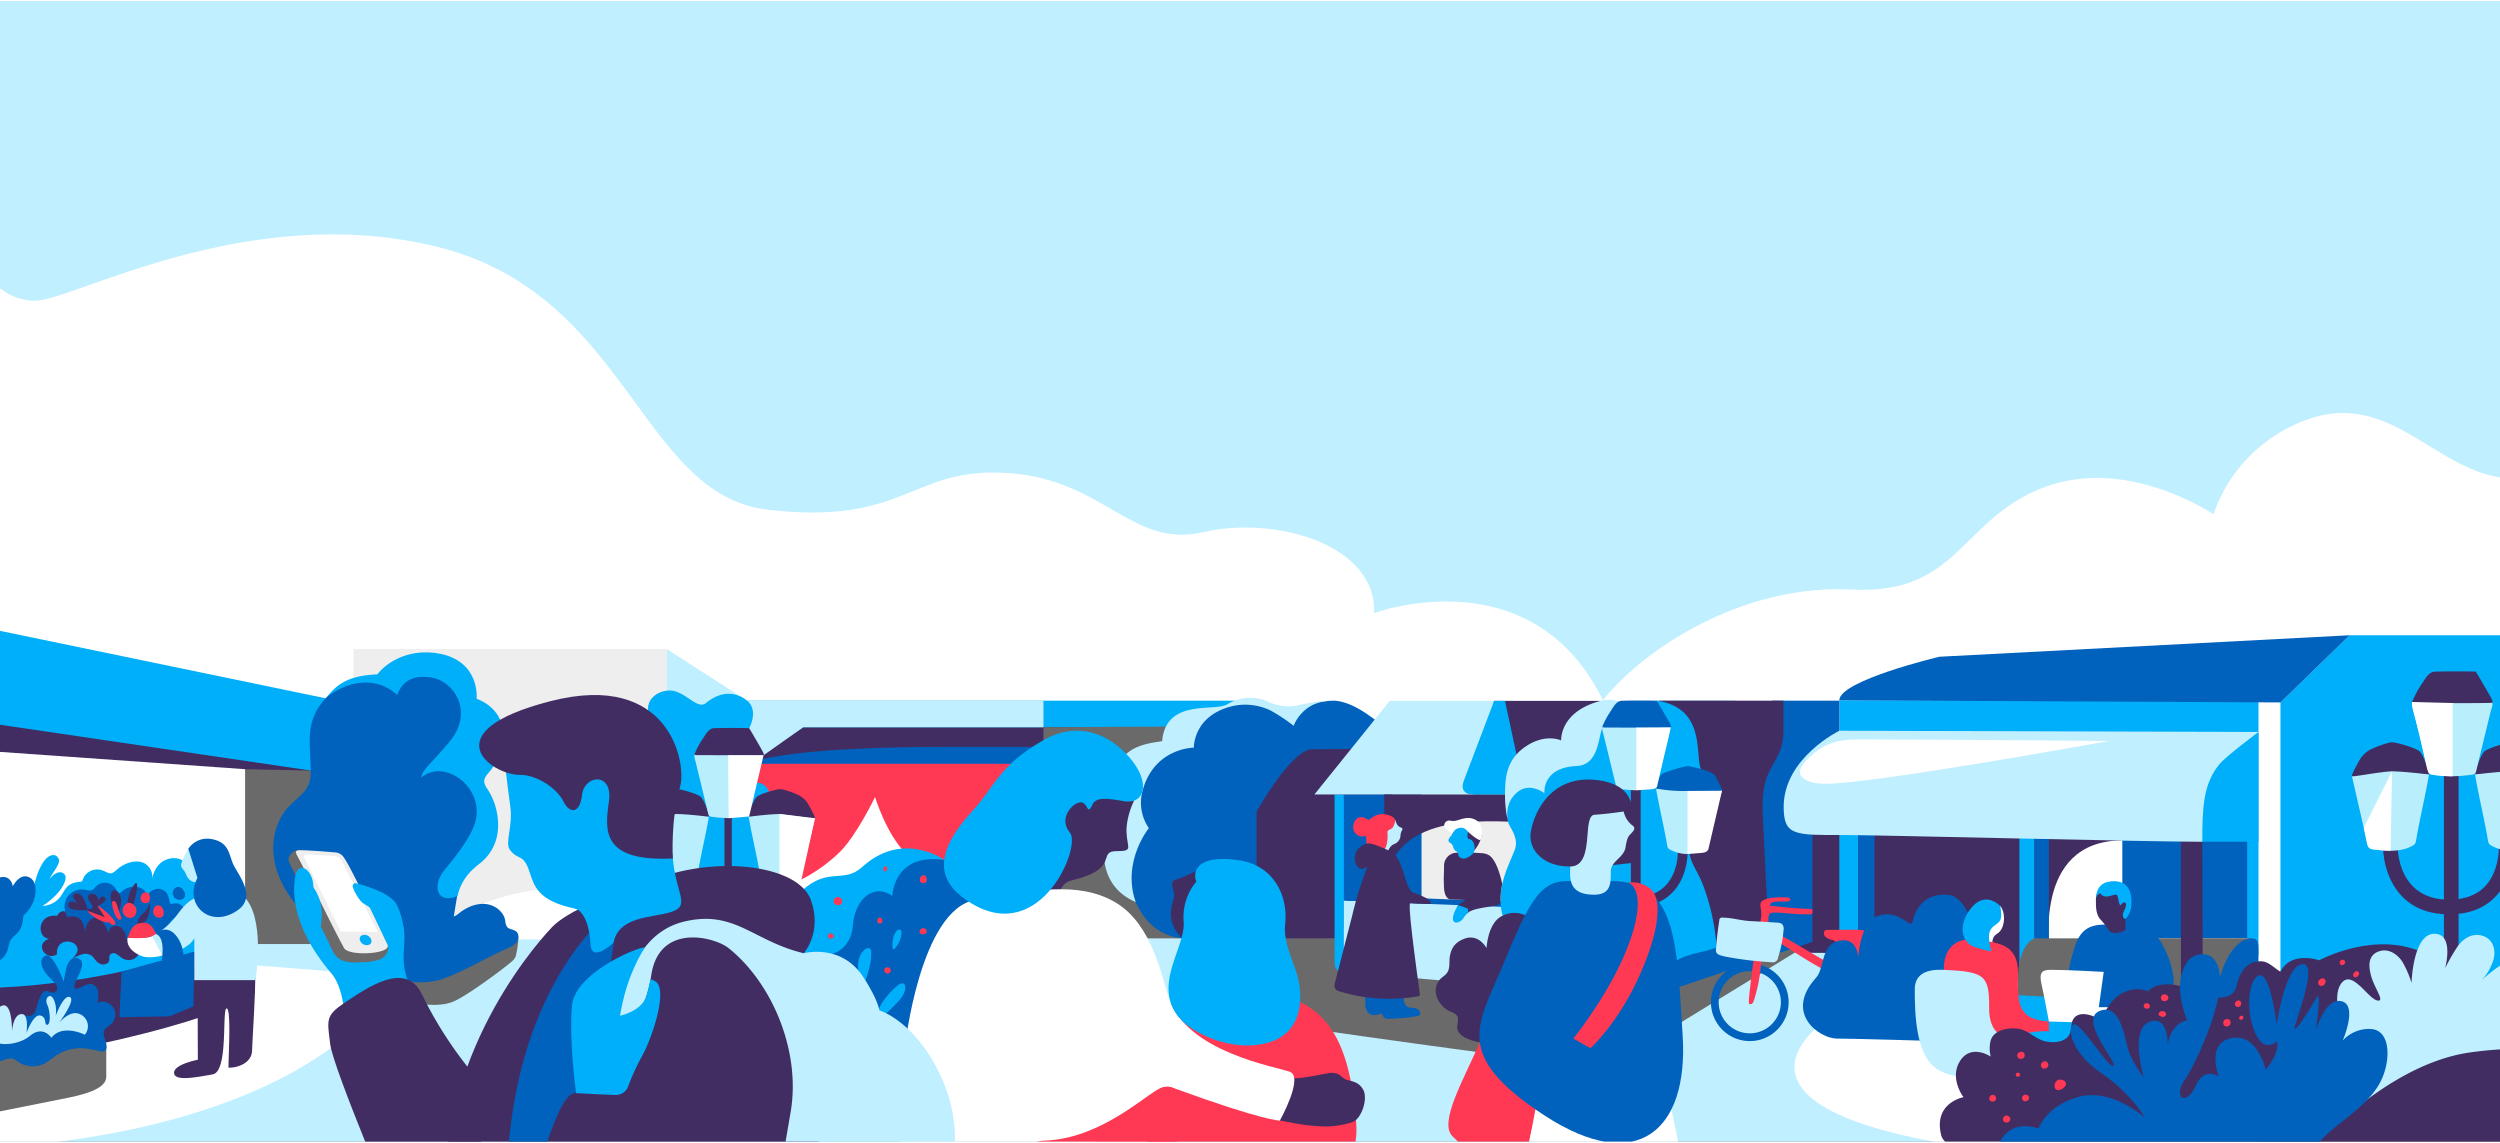 <svg id="Layer_2" width="1024px" height="468px" data-name="Layer 2" xmlns="http://www.w3.org/2000/svg" xmlns:xlink="http://www.w3.org/1999/xlink" viewBox="0 0 1024 467.2"><rect x="0" y="0" width="1024" height="467.2" fill="#808080" stroke="none"/><defs><clipPath id="clip-path"><rect width="1024" height="467.2" fill="none"/></clipPath></defs><title>Artboard 1</title><g clip-path="url(#clip-path)"><rect x="-43.87" y="-36.75" width="1082.94" height="324.08" fill="#c0efff"/><path d="M-7.39,108.8s6.26,13.54,21.41,14,86.85-41.41,165.11-22.09,83,101.6,135.32,107.67c55.54,6.44,58.21-16.41,95.43-15.18,41.91,1.38,53,31.29,82.81,24.39s71.19,5.06,70.18,33.13c0,0,64.31-23.9,93.63,35.56l-1.89,55.1H-3.67Z" fill="#fff"/><path d="M656.42,286.61c17.31-21.83,57.9-47.78,101.93-45.53s44.41-28.6,78.65-41.77,69.62,10.91,69.62,10.91a63.09,63.09,0,0,1,39.51-39.14c35.75-12,54.19,26.72,86.93,24.46V334.15H641.69Z" fill="#fff"/><rect x="-14.67" y="383.95" width="939.74" height="93.33" fill="#c0efff"/><path d="M-7.64,470.08c2.09-.69,96.68-1.63,150.48-46.91l13.71-24-53.12-4.28L-11.85,424.77Z" fill="#fff"/><path d="M749.52,416.17s-52.53,33.41,42.39,51,19.18-45.28,19.18-45.28Z" fill="#fff"/><path d="M512,416.92c.85,1.44,145.24,20.64,145.24,20.64l85.16-52.22L512,382.45Z" fill="#6a6a6a"/><rect x="787.37" y="325.63" width="177.67" height="94.29" fill="#fff"/><rect x="296.74" y="297.78" width="133.15" height="103.27" fill="#fff"/><rect x="-17.18" y="302.23" width="263.14" height="82.16" fill="#fff"/><rect x="100.39" y="308.04" width="45.5" height="78.24" fill="#6a6a6a"/><rect x="429.88" y="303.36" width="60.21" height="80.5" fill="#6a6a6a"/><polygon points="570.39 383.95 509.46 383.95 506.1 302.23 570.39 302.23 570.39 383.95" fill="#422d62"/><polygon points="306 312.67 417.85 312.67 417.85 344.38 427.41 344.38 427.41 302 312.25 300.15 306 312.67" fill="#0062bd"/><path d="M753.38,298.91c0,17.18-18.19,12.38-18.19,44.43v46c0,.38.64,0,.64,0l.51.5,82.26.52,7.95,10.52,6.33-10.42,6.85,0s-7.81-46.61,29.57-46.61L868,302.72Z" fill="#422d62"/><polygon points="869.3 341.63 869.3 383.95 922.24 383.95 922.24 308.64 869.3 308.64 869.3 341.63" fill="#0062bd"/><polygon points="127.37 315.22 100.39 314.66 -92.5 301.05 -92.5 277.16 133.53 308.84 127.37 315.22" fill="#422d62"/><path d="M144.84,288-14,255.1V242.7s-22-3.84-29.18-5.17-4.11-12-4.11-28.31V186.91l-41.38-9.07V283.39L144.84,317.8Z" fill="#00aff9"/><path d="M550.43,397.69c-2.52,0-3.79-.82-3.79-4.33V325h3.79S553,397.69,550.43,397.69Z" fill="#00aff9"/><polygon points="934.07 287.32 934.07 445.38 967.48 445.38 967.48 288.32 1031.22 288.32 1031.22 259.8 962.34 259.8 934.07 287.32" fill="#00aff9"/><rect x="961.83" y="287.45" width="85.51" height="134.97" fill="#00aff9"/><path d="M753.38,298.91V286.45h171.7V390.89h-4.63V341.16c0-24.3-6.1-20.53-20.53-20.53h-66.6v71.44l-6.17,4.73V308.38Z" fill="#00aff9"/><polygon points="761.09 317.12 761.09 398.08 753.38 398.08 753.38 316.09 761.09 317.12" fill="#00aff9"/><polygon points="761.09 317.12 767.77 319.43 767.77 398.08 761.09 398.08 761.09 317.12" fill="#0062bd"/><polygon points="839.22 320.63 839.22 392.89 833.31 392.07 833.31 320.63 839.22 320.63" fill="#0062bd"/><path d="M753.38,286.59V315s-6.91,19.79-11,23.86v46.51l-21.53,7.28L718.51,395H714l-34,11.51V364.23l45.86-77.64Z" fill="#0062bd"/><polygon points="509.46 286.59 306 286.59 306 312.67 342.33 300.15 512 300.15 509.46 286.59" fill="#00aff9"/><path d="M489,297.48H329l-23,15.19s10-7.16,82-7.16H497.6Z" fill="#422d62"/><polygon points="329 297.48 312.76 308.95 304.42 299.63 306 286.45 427.41 286.45 427.41 297.48 329 297.48" fill="#c0efff"/><path d="M144.84,407S178.7,368.46,220.73,364,273.1,407,273.1,407V265.46H144.84Z" fill="#eee"/><path d="M753.38,286.45c0-8.14,41-17.85,41-17.85l168-8.8-28.27,27.52Z" fill="#0062bd"/><path d="M427.41,297.48v13H497.6s1.29-13.32-8.32-13.32S427.41,297.48,427.41,297.48Z" fill="#6a6a6a"/><path d="M311.1,365.15s16.39-.83,32.59-16.28c7-6.67,14.73-22.83,14.73-22.83s4.64,15.46,13,23.52c18.43,17.83,27.21,11.94,27.21,11.94H415V312.44H306V360.1Z" fill="#ff3853"/><polygon points="273.1 265.46 306 286.59 306 300.64 273.1 300.64 273.1 265.46" fill="#c0efff"/><path d="M575.13,306.07c.64-1.44-.58-2.13-1.27-3.55-.87-1.8-2.29-2-4-3C566.2,297.25,556,287,546.34,286.59a39,39,0,0,0-6.24.63c-2.75.69-6.27,2-8.09,2.19-8.49,1.09-13.44-2.85-22-2.85-5.76,2-13.17,3.79-19.17,6.17-5,2-6.14,10.63-11.26,12.34-21.54,7.17-21.56,20.59-19,26.26,1.87,4.22,9.27,6.59,9.17,6.93s-6.77,7.58-7.19,16.06c-.64,12.8,6.66,28.72,22.36,29.62,16,.92,29.78-12.62,29.78-12.62V332S529,306.5,537.47,306.5,575.13,306.07,575.13,306.07Z" fill="#0062bd"/><rect x="552.14" y="326.02" width="71.45" height="48.35" fill="#eee"/><rect x="550.43" y="325" width="31.83" height="55.05" fill="#0062bd"/><polygon points="569.24 286.68 538.39 325 606.09 325 611.99 286.68 569.24 286.68" fill="#c0efff"/><path d="M655.11,286.68H612L603.36,325h76.55l-3.66-17.83S665.25,286.68,655.11,286.68Z" fill="#422d62"/><polygon points="550.43 368.48 624.01 371.13 627.2 404.45 550.43 397.69 550.43 368.48" fill="#c0efff"/><polygon points="624.67 369.22 625.11 371.46 550.43 368.48 559.71 366.66 624.67 369.22" fill="#0062bd"/><path d="M624.67,336.35c-15.06-.15-57.67-5.41-57.67,30.6V325h57.67Z" fill="#422d62"/><path d="M612,286.68h4.44L624.67,325H603.36s-6,.28-3.77-5.65Z" fill="#00aff9"/><polygon points="623.59 325 623.59 391.43 644.26 386.08 644.26 324.12 623.59 325" fill="#0062bd"/><polygon points="902.07 344.38 925.07 344.38 925.07 299.71 897.81 310.44 902.07 344.38" fill="#00aff9"/><path d="M-13.82,375c1.19-.36,2.58-.23,3.54-1,1.36-1.1,1-3.28,1.86-4.82,1.12-2.07,4.07-2.41,6.29-1.61s4.06,2.39,6.2,3.39,5,1.24,6.61-.46a7.85,7.85,0,0,0,1.47-2.68c2.16-5.46,2.43-10.44,5.72-15.3,1.27-1.88,4-3.94,5.8-1.77s-1.62,5.27-3.44,9c2.82-3.64,5.39-3.34,6.35-1.78s-.64,4.72-2.75,7.23a29.87,29.87,0,0,1-6.41,5.47,9.8,9.8,0,0,0,6.48-2.81c2.86-2.86,2.5-6.67,9.07-7.09.94-.06,1.09-1.51,1.62-2.28A6.37,6.37,0,0,1,41,355.84c2.74.55,3.94,2.66,6.2.55,4.58-4.28,9.26-4.46,11.73-3.31a6.39,6.39,0,0,1,3.43,6.43c-.06.7.42-5.42,5.4-7.66,2.9-1.3,6.65-1,8.47,1.6,1.47,2.12,2.11,5.5,4.67,5.73,1.18.1,2.26-.6,3.37-1a7,7,0,0,1,8,2.59,4.58,4.58,0,0,0,1.42,1.67c.93.49,2,0,3.07-.18,3.65-.79,5.94,15.4,1.28,16.73-1.67.48,4,4,5.41,5-2.5,5.74.89,20-.23,20.48-13.22,5.38-22.63,7.11-36.23,11.43-20.68,6.56-42.09,10.6-62.9,16.72-4.39,1.29-9.17,2.67-13.44,1a5.22,5.22,0,0,1-2.67-2c-1.88-3.11,1.68-7.47-.16-10.6-.87-1.47-2.63-2.09-4.11-2.95s-2.9-2.48-2.34-4.09c.19-.54.58-1,.72-1.55.39-1.53-1.21-2.76-1.89-4.18-2.56-5.35,6.53-10.74,5.67-16.7C-14.79,387.31-21.28,377.29-13.82,375Z" fill="#00aff9"/><path d="M26.61,372.44A7,7,0,0,1,34.53,364c1.21.2,2.57.69,3.59,0a5.63,5.63,0,0,0,1-1.08,5.09,5.09,0,0,1,8.34.92,5.33,5.33,0,0,0,.69,1.17c.31.33.7.84,1.74-.19a6.87,6.87,0,0,1,5.21-2c1.87.08,4.13.76,4.53,2.54.19.85-.65,2.56.21,2.7.68.11.55-1.63.93-2.21a4.91,4.91,0,0,1,4-2.19,4.37,4.37,0,0,1,3.85,2.28,19.52,19.52,0,0,1,.93,3.41.74.74,0,0,0,.24.41c.46.32,1.46-.36,3.07-.1a3.37,3.37,0,0,1,2.59,3.33c0,1.36-2.19,1.82-3.42,2.39-4.53,2.1-2.65,7.51-3.4,10.15a5.1,5.1,0,0,1-4,3.24,8.09,8.09,0,0,1-4.47-.33,15.73,15.73,0,0,0-2.72-1c-1.64-.28-3.26.48-4.9.75a17.05,17.05,0,0,1-4.44,0c-3.6-.35-7.35-.74-10.44-2.62-1-.58-1.84-1.3-2.81-1.88-1.81-1.08-3.9-1.67-5.59-2.92a5.49,5.49,0,0,1-2.34-3.83,10.94,10.94,0,0,1-.07-1.8A8.36,8.36,0,0,0,26.61,372.44Z" fill="#0062bd"/><path d="M710.69,286.64h-32.1c-6.62,1.09-12.58.8-19.14,2.18-5.14,1.08-6.61,2.67-11.28,5.06-1.14.58-1.52,8.07-6.2,12.36-6.45,5.92-17.93,9.75-22.52,17.09-3.35,5.37-2.41,9.26-1.73,13,.35,1.91,4.67,6.31,2.7,11.4-1.87,4.81-4.54,9.92-5.45,16.12-2.32,15.74,8.11,20.61,8.21,22.63.07,1.55,3-.26,3.75,1.1,1.67,3,5.59,3.85,9,3.8s7-.65,10.19.64c3.88,1.58,6.18,5.62,7.43,9.61a33.87,33.87,0,0,1,1.54,10.94c-.09,3.51-.71,7.06,0,10.5s3.15,6.89,6.64,7.24a8.61,8.61,0,0,0,6.1-2.26c10.31-8.45,7.41-27.08,18.39-34.64,3.48-2.39,7.77-3.18,11.87-4.19s8.36-2.42,11.1-5.63,3.16-8.72-.16-11.33c-1-.78-2.21-1.23-3.27-1.93a8.27,8.27,0,0,1-2.16-11.11c1.67-2.44,4.52-3.74,7-5.38,3.49-2.32,6.51-5.76,7.11-9.9s-1.92-8.86-6-9.64c-1.56-.3-3.18,0-4.75-.23s-3.27-1.08-3.61-2.63c-.39-1.8,1.17-3.37,2.52-4.62,2.25-2.08,4.43-4.55,4.86-7.58s-1.7-6.57-4.77-6.54c2.12-1.91,4.33-3.94,5.26-6.64a6.81,6.81,0,0,0,0-4.53c-.68-1.8-1.78-2-3.1-3C704.83,296,714.12,289,710.69,286.64Z" fill="#00aff9"/><path d="M165.09,271.35c-4.18.1-4.61,4.18-8.15,5.81-3.91,1.8-11,1.27-17,3.53-3,1.14-5.83,3.95-8,6.64-6.94,8.66-4.83,17-4.63,28.17s-9.34,10.39-13.65,21.88c-6,16.13,5.26,29.74,7.27,32.35,16.67,12.44-1.07,7.05,7.68,14,4.86,3.88,17.7,2.67,17.7,17.86,0,3.68,1.88,4.62,1.8,8.31-.08,3.51,33,.08,34.57-1.33,0-15.24,3.37-35,4.58-42,2.39-13.76,9.9-26.24,10.26-30.41.74-8.62-7.18-16.43-5.14-18.71C209.11,298.93,193.26,270.65,165.09,271.35Z" fill="#0062bd"/><path d="M429.7,370.36c.63-1.61-.58-2.39-1.27-4-.87-2-2.28-2.22-4-3.39-4.08-2.82-6.69-7-11.07-9.71-4.53-2.8-10.23-4.5-15.66-3.51-2.61.47-5.06,1.54-7.69,1.93a22.91,22.91,0,0,1-3.29.14c-6.69-1.52-14.42-4.76-21.88-3.38-6.56,1.21-8.73,8.79-14.71,11.47-4.93,2.21-12.93.3-18.06,2.13-1.11.4-1.66,2.81-2.48,3.58-2.09,1.95-2.31,3.16-1.18,5.64s2.94,4.75,3.52,7.38-.65,5.89-3.6,6.55c-3.61.81-7.08-2.68-10.72-2a5.24,5.24,0,0,0-4,5.84c.32,2.48,2,4.64,3.59,6.69l6.51,8.27a3.15,3.15,0,0,1,1,2.53c-.35,1.35-2.25,1.75-3.75,2.17a11.06,11.06,0,0,0-7.92,7.85,9.81,9.81,0,0,0,4.06,9.86c3.36,2.42,15.38,14.52,19,15.94,15,6,33.39,1.3,33.39,1.3s23.84-51.57,32.29-51.57S429.7,370.36,429.7,370.36Z" fill="#0062bd"/><path d="M306,286.59c-2.4-2-8.76-5.63-16.88,1-3.72,3-8.88-5.69-15.52-5.14-4.94.41-9.05,4-8,9-2.76,1.41-6,1.55-8.87,2.72a4.7,4.7,0,0,0-1.69,1c-1.17,1.24-1,3.24-.36,4.82s1.64,3,2,4.7-.36,3.75-2,4.17c-2,.51-4-1.71-6-1.28-1.55.33-2.41,2.14-2.23,3.72a9.74,9.74,0,0,0,2,4.26l3.64,5.26a2.17,2.17,0,0,1,.55,1.61c-.19.86-1.26,1.12-2.1,1.38a6.53,6.53,0,0,0-2.16,11.27c1.88,1.54,4.57,2,6.12,3.87a5,5,0,0,1-.12,6.37c-.74.83-1.75,1.38-2.54,2.17-1.94,1.93-2.27,4.94-2.14,7.68a7.25,7.25,0,0,0,.71,3.22c1.2,2.14,4,2.75,6.45,2.72s5-.46,7.29.46c2.77,1.13,4.42,4,5.31,6.87a24.22,24.22,0,0,1,1.1,7.82c-.06,2.51-.51,5,0,7.51s2.25,4.93,4.75,5.18a6.16,6.16,0,0,0,4.36-1.62c7.37-6,5.3-19.36,13.15-24.77,2.49-1.71,5.55-2.28,8.49-3s9.23,1.9,11.18-.4,5.28-9.17,2.91-11c-.71-.56-6.91-12.7-5.15-13.88,2.49-1.66,4.65-4.12,5.09-7.08s-1.37-6.34-4.31-6.89c-1.12-.21-2.27,0-3.4-.16A2.84,2.84,0,0,1,305,318.3c-.28-1.29.84-2.41,1.81-3.3,1.61-1.48,3.17-3.25,3.47-5.42s-1.22-4.7-3.41-4.68c1.52-1.37-.54-6,0-7C309,293.65,309.21,289.2,306,286.59Z" fill="#00aff9"/><path d="M623.07,427.3s-16.88,1.05-23.35-2.87,1-8-5.14-10.28-9.29-10.59-3.34-14.65c3.28-2.24,2.14-5.42,2.59-8.08.59-3.44,2.08-6,6.29-7.44,5.67-1.89,8.76,3.93,8.76,3.93s.47-10.2,6.26-13.09c9.77-4.88,14.91,5.65,15.68,1.54s4.37-11.82,14.65-10.8S660.37,395,660.37,395Z" fill="#422d62"/><path d="M617.72,336.32s-2.14-7.46,3.89-12.32c5.12-4.13,11,.52,11,.52s-1.2-10.54,13.17-11.15c9.52-.4,8.79-12.93,10.81-16.11s6-8.8,9.67-9.34c1.4-.21,5.81,3.24,6.92,2.36-4.45-1.92-12.26-4.9-17-3.74-17.51,4.31-16.74,16.35-16.74,16.35s-6.17-3-14.26,2.3c-7.92,5.19-8.72,12.33-8.72,19.57A47.61,47.61,0,0,0,617.72,336.32Z" fill="#c0efff"/><path d="M676.16,286.47l.19.17" fill="#422d62"/><path d="M711.18,286.59c-2.26,0-10,0-32.59,0,20.16,3,15.66,21.85,18.07,27.94,1.32,3.34,2.67,6,2.77,9.58.24,8.78-8.64,16.19-7.44,24.89.47,3.43,2.48,6.42,4,9.54,4,8.22,7,21.73,7,29.32,5.71-1.4,3.49-1.19,5.06-2.48s2.9-2.89,4.63-3.94c1.92-1.16,4.2-1.57,6.14-2.69a9.77,9.77,0,0,0,4.58-6.1,19.33,19.33,0,0,0,.26-5.48l-1.49-31c-.28-5.84-.54-11.83,1.25-17.4,2.14-6.66,7.07-10.32,7.07-19.58V286.59Z" fill="#422d62"/><path d="M23.5,374.72a2.81,2.81,0,0,1,2.27-1.88,1.18,1.18,0,0,1,.8.13c.66.44.32,1.64,1,2.12.47.35,1.64-.65,4,.23,3.14,1.14,3.24,6.34,3.24,6.34s.37-6.05,4.39-6.09c3.36,0,5.3,6.42,5.3,6.42a2.84,2.84,0,0,1,2.76-3.14c3.11-.39,4.56,4,4.54,4.93a.93.93,0,0,0,.15.57,1.07,1.07,0,0,0,.61.35c.65.17,1.34.15,2,.33a3.79,3.79,0,0,1,2.67,3.71,4.36,4.36,0,0,1-2.73,3.78,5.14,5.14,0,0,1-4.7-.59,17.94,17.94,0,0,0-2.27-1.66,2,2,0,0,0-2.52.48c-.48.83,0,2-.45,2.8a1.92,1.92,0,0,1-.67.63c-1.6,1-3.38.35-4.59-1.1-1-1.17-1.51-2.53-4-2.79-2-.2-5.69,2-5.69,2s2-1.88,2.14-3.39c.49-4.43-8.87-5.78-8.43,1.56-4.26,3-9.54-4.11-3.21-6.34C14.89,383.76,15.23,373.68,23.5,374.72Z" fill="#422d62"/><path d="M41.52,373.89c1.18,1.34,2.36,2.67,3.64,3.91a2.49,2.49,0,0,0,.87.62.89.89,0,0,0,1-.22,1.1,1.1,0,0,0,.1-1c-.39-1.42-7.06-7.45-7.73-6.79S41.07,373.37,41.52,373.89Z" fill="#ff3853"/><path d="M62.83,373.69a2.46,2.46,0,0,0,2.37,1.8,1.75,1.75,0,0,0,1.65-.83c.61-1.14,0-3.66-1.36-4.11C63.47,369.87,62.44,372.21,62.83,373.69Z" fill="#ff3853"/><path d="M71,364.31a2.74,2.74,0,0,0,2.35,3.84c2,0,2.65-1.37,2.38-2.6a4.14,4.14,0,0,0-1.78-2.44A2.15,2.15,0,0,0,71,364.31Z" fill="#0062bd"/><path d="M3,389.09c.52-1.5.59-3.18,1.42-4.53.74-1.19,2-2,2.89-3,1.62-1.87,2.12-4.46,2.27-6.93,5.86-5.19,6.12-13.05,3.1-15.24-4.26-3.1-7.45,3.22-7.45,3.22s-.67-5.24-6-3.4c-1.17.41-1,2.36-1.74,6.35a3.7,3.7,0,0,1-1.43,2.22,9.44,9.44,0,0,0-2.3,3.17A26.73,26.73,0,0,0-9,384.53a44.18,44.18,0,0,0,1.07,6.67c.52,2.36.71,3,3.2,3.08A8.11,8.11,0,0,0,3,389.09Z" fill="#0062bd"/><path d="M104.45,406.29S87.31,421.5-13,437V404.18S37.84,407,104,381.44Z" fill="#422d62"/><path d="M211.2,391.41a5.47,5.47,0,0,1-1.48,1.93c-2.76,2.49-18.49,14.29-24.15,16.55-4.43,1.77-9.39,1.36-14.14.92-.26,0-.85-.07-.85-1,0-2-2.53-8-2.26-8.33s16.05-4.39,22.21-6.68a108.18,108.18,0,0,0,11.28-5c3.51-1.79,6.94-5,10.55-6.46A39.58,39.58,0,0,1,211.2,391.41Z" fill="#6a6a6a"/><path d="M173.22,379.48c1.69-2.8,4.54-5.36,7.8-5.08,1.7.15,3.42,1.06,5,.52a6.77,6.77,0,0,0,2-1.25c3-2.39,6.8-4.1,10.64-3.81s7.64,3,8.29,6.83a5.55,5.55,0,0,0,.7,2.52c.9,1.18,2.79,1,3.89,2s1,3,.06,4.3a9.41,9.41,0,0,1-3.89,2.6c-9.47,4.21-17.49,9.35-27.28,12.76-2.23.78-9.74,1.65-12.1.64-2-.86,1.31-4.05,1.31-5.87C169.62,390.09,170.28,384.34,173.22,379.48Z" fill="#0062bd"/><path d="M468,323.47c4.79-17.63,21-17.63,21-17.63s-.31-11.45,12.81-16.12a23.74,23.74,0,0,1,18.8,1,71.42,71.42,0,0,1,9.28,6.17,15.61,15.61,0,0,1,3.58-5.44c2.93-3,6.66-4.73,12.75-4.84-8.8-.17-14.53,2.46-18.32,2.32a20.45,20.45,0,0,1-9.11-2.23,18.14,18.14,0,0,0-16,1.32c-5.11,3.3-25.25-2.59-26.78,15.17-6.43,1-20.94,2.22-19.31,20.08.46,5-15.11,35.53,8.49,45.81-5.8-16.53,5.38-30.27,5.38-30.27A18.44,18.44,0,0,1,468,323.47Z" fill="#c0efff"/><path d="M43.53,428.3v11c0,2.29,1.18,6.52-15.18,9.84s-31.46,6.29-31.46,6.29V430.61Z" fill="#6a6a6a"/><path d="M7.59,421.94c.14-2.3.16-6.81,2.45-6.52a8.61,8.61,0,0,0,2.23.28A3,3,0,0,0,14.36,414a12.26,12.26,0,0,0,.86-2.63,21,21,0,0,1,1.48-3.91c.47-.95,1.18-2,2.24-2s2.21,1,3.31.69a1.85,1.85,0,0,0,1.16-1.69c.12-1.85-1.3-2.3-3.94-5.39s-3.54-6.22-1.23-7.85c3.31-2.33,7.84,10.48,7.84,10.48s.88-5.23,1.31-6.42c.94-2.59,3.09-4.58,5.52-2.54,2.1,1.76-1,6.69-1.93,8.94-2.26,5.33,3.08,1.67,3.75,1.51a14.3,14.3,0,0,1,2-.56c1.62-.15,3,1.31,3.42,2.89a10.38,10.38,0,0,1-.35,4.81,5.3,5.3,0,0,1,5.54,8.91c-.84.71-1.93,1.19-2.49,2.14-1.3,2.21,1.16,4.93.75,7.46a1.8,1.8,0,0,1-.7,1.25,2.39,2.39,0,0,1-1.79.12A59.66,59.66,0,0,0,34.63,429a18.42,18.42,0,0,0-11.91,3.1,49.06,49.06,0,0,1-4.4,3.08,10.69,10.69,0,0,1-10.89-.66,7.53,7.53,0,0,0-2.15-1.28,4.1,4.1,0,0,0-1.82,0c-2.65.48-5.31,2.3-7.82,1.32a4,4,0,0,1-1.91-5.44c1.79-3.1,6.94-2.53,9-5.46.75-1.07,2.08-8.27,1.51-3.62S7.58,422.14,7.59,421.94Z" fill="#0062bd"/><path d="M329,389.73c9.83,3.61,19.5-.06,20.33-11.06s8.67-17.42,16.17-12.12c0,0,.41-17.73,21.27-14.72,0,0-16.84-12.35-33.59,2.87-7.71,7-13.91-.18-24.71,9.72Z" fill="#00aff9"/><path d="M45.1,377.32c1.36-.43-4-4.18-8.21-5.08S41.55,378.44,45.1,377.32Z" fill="#ff3853"/><path d="M55.89,365a7.56,7.56,0,0,0,.16-3.4.42.42,0,0,0-.16-.27c-.16-.1-.36,0-.49.18-1.93,2-3.71,6.58-2.94,9.35.57,2,1.44.88,2-.45A29.56,29.56,0,0,0,55.89,365Z" fill="#422d62"/><path d="M56.92,375.77A9.84,9.84,0,0,1,59,373.38a10,10,0,0,0,2.38-3.88,15,15,0,0,1-.8,5.65A5.74,5.74,0,0,1,58,378.07c-.42.22-1.29.66-1.57.18S56.69,376.24,56.92,375.77Z" fill="#422d62"/><path d="M48.17,373.88c1.49-2.31,2.23-6.86,0-9a1.56,1.56,0,0,0-2.54.2c-.57,1.17-.16,3.22.15,4.41a10.24,10.24,0,0,0,1,2.43C46.81,372.1,48.15,373.9,48.17,373.88Z" fill="#422d62"/><path d="M341.5,369c.12,1.08,1.41,1.37,1.86,1.38a1.46,1.46,0,0,0,1.21-.51,1.69,1.69,0,0,0,.3-.86A1.71,1.71,0,1,0,341.5,369Z" fill="#ff3853"/><path d="M361.33,377.33a1.13,1.13,0,0,1-1.77.17,1.4,1.4,0,0,1-.07-1.43,1,1,0,0,1,.42-.5C361.18,374.94,361.67,376.72,361.33,377.33Z" fill="#ff3853"/><path d="M362.34,396.37a1.39,1.39,0,0,0,1.27,2,1.34,1.34,0,0,0,1.24-1.31A1.38,1.38,0,0,0,362.34,396.37Z" fill="#ff3853"/><path d="M379.36,380.44a1.17,1.17,0,0,1,.05,1.25,1.44,1.44,0,0,1-.9.55,1.87,1.87,0,0,1-1.2-.07,1.1,1.1,0,0,1-.67-.94,1.26,1.26,0,0,1,.24-.7,2,2,0,0,1,.7-.65A1.41,1.41,0,0,1,379.36,380.44Z" fill="#ff3853"/><path d="M377.33,358.59c-1.1,1.15-.51,2.56.32,2.67a2,2,0,0,0,1.51-.19c.55-.44.45-1.28.3-2A1.19,1.19,0,0,0,377.33,358.59Z" fill="#ff3853"/><path d="M362.12,354.76c-.6.86-.16,1.63.23,1.74a.73.73,0,0,0,.67-.2,1.32,1.32,0,0,0,.34-.64,1.44,1.44,0,0,0-.05-.79A.69.69,0,0,0,362.12,354.76Z" fill="#ff3853"/><path d="M341.46,382.82a1,1,0,0,1-.63,1.13,1.3,1.3,0,0,1-1.06,0,1.1,1.1,0,0,1-.63-.84,1.06,1.06,0,0,1,.4-.92C340.42,381.46,341.34,382.42,341.46,382.82Z" fill="#ff3853"/><path d="M352.75,403.77l-.46-2.19c-.71-3.43-1.41-7.1-.06-10.33a6.76,6.76,0,0,1,1.95-2.7c.69-.55,1.81-.88,2.36-.2a1.92,1.92,0,0,1,.31,1.19c.15,5.56-2,10.9-4.13,16" fill="#00aff9"/><path d="M367.91,403.11c.74-.57,1.87-1.07,2.51-.4a1.66,1.66,0,0,1,.36,1c.19,2.51-1.56,4.73-3.29,6.56q-1.93,2-4,3.95c-.88.81-2.2,2.61-3.25,1.13-1.61-2.25,2.18-6.62,3.54-8.27A25.73,25.73,0,0,1,367.91,403.11Z" fill="#00aff9"/><path d="M365.89,383.8a5.58,5.58,0,0,1,1.62-3.1,1.2,1.2,0,0,1,1.09-.35c.52.17.66.84.65,1.39a10,10,0,0,1-2.33,5.85c-.78,1-1.29,1.39-1.36-.16A13.68,13.68,0,0,1,365.89,383.8Z" fill="#00aff9"/><path d="M35.79,372.4c-4.13.17-8.17,0-7.85-2.34s3.78-.45,3.78-.45-3.56-3.61-.48-4.06,4.54,6.27,4.54,6.27,3.85.72,1.28-2.5.48-4.46,2.21-3.15.43,3.89.43,3.89,1-4.18,3.1-3S40,370.8,40,370.8l3,4.51-7.19-2.62" fill="#422d62"/><path d="M-3.11,425.48c-1.65-2.61-.9-11.72,3.69-13.84s4.33,10.41,4.33,10.41.42-7.09,4-7.09c3.07,0,1.93,7.72,1.93,7.72s2.82-7.84,5.69-7.12,1.41,4,2.86,3.79,1.19-5.6,0-8.14c-1.31-2.8,1-4.71,2.19-2.93,2,3,1.24,7.38,1.24,7.38S26,406.91,28.62,408s-4.51,10.64-4.51,10.64,4.21-5.16,8.08-3.85a5.4,5.4,0,0,1,2.56,8.63s-9.2-4.6-13.7,1.26c0,0-3.39-5.29-8.74-.81C7.3,428-1.46,428.1-3.11,425.48Z" fill="#c0efff"/><path d="M54.89,370.35a3.22,3.22,0,0,1,.93,3c-.58,2.46-2.4,2.25-2.94,2.19a3.1,3.1,0,0,1-1.9-5.08C52.54,368.5,54.28,369.81,54.89,370.35Z" fill="#ff3853"/><path d="M57.86,366.29c-.83,2.08.46,3.33,1.63,3.25s1.78-.53,1.89-1.6c.08-.8,0-2.08-.76-2.57A2,2,0,0,0,57.86,366.29Z" fill="#ff3853"/><path d="M47.33,374.74c.5.7,1.09,1.86,2,1.56s-.06-1.87-.88-4.24c-.27-.79-.66-2.8-1.39-3.24C44.52,367.33,46.88,374.11,47.33,374.74Z" fill="#ff3853"/><path d="M198.33,319.78c-.09-1.9,1.62-3.33,2.77-4.84,2.79-3.66,5.31-9.63,5.18-14.23-.35-11.66-11.06-14.86-11.06-14.86s1.65-15.92-16.22-18.68c-10.93-1.69-19.87,2.9-24.45,8.65-11.46.5-16.37,3.66-21.12,9.84,7-6.25,19.81-10.13,29.27-1.38,2.17-6,6.83-8.23,13.81-7.18,9.52,1.43,17.78,14.13,7.61,26.3-8.61,10.3-10.69,10.82-11.68,14.76,9.75-8.44,27.21,4.64,21.8,19.44-2.71,7.41-11.28,17.19-12.41,18.64-4.88,6.27-2.84,13.87,5.52,10.41,1.88-7.93,7-11.61,9.1-13.33a19.17,19.17,0,0,0,7.52-14.11,27,27,0,0,0-4.31-16.42A6.42,6.42,0,0,1,198.33,319.78Z" fill="#00aff9"/><path d="M716.71,394.21a15.91,15.91,0,1,0,15.91,15.91A15.91,15.91,0,0,0,716.71,394.21Zm0,28.64a12.74,12.74,0,1,1,12.74-12.74A12.74,12.74,0,0,1,716.71,422.85Z" fill="#0062bd"/><path d="M716.67,410.91c1.3,0,1.47,0,3.11-6.51,1.52-6,1.36-12,3.24-17.9a3.53,3.53,0,0,1,1.21-2c1.1-.7,2.53,0,3.65.65,5.93,3.53,16.48,10.9,22.94,13.32a9.54,9.54,0,0,0,3.61.82,1.4,1.4,0,0,0,.9-.27c.24-.22,5.47,2.58,5.54,2.26.52-5,3.77-17.19,3.77-19.55,0-1.38-4.39-1.33-5.49-1.32l-10.62.09a2.31,2.31,0,0,0-.55,0c-1,.25-1.17,1.67-.59,2.49a4.93,4.93,0,0,0,2.56,1.49,3.27,3.27,0,0,1,2.9,3.69q.06,2.66-.09,5.32c0,.68-.25,1.55-.93,1.63a1.51,1.51,0,0,1-.79-.2c-6.54-3-17.38-10.33-23.92-13.31a5.72,5.72,0,0,1-1.58-.93c-1.18-1.1-1.22-2.92-1.18-4.53a3.68,3.68,0,0,1,.62-2.37c.91-1,9.35.3,12.91.3s4.5.52,4.5-1.26c0-.85.19-.87-2.9-1-3.63-.13-10.24-.69-14.5-1.3,0-1.88,3-1.64,5.48-1.64,2,0,2.82-.13,2.82-.87s-1.13-.87-3.16-.87a43.73,43.73,0,0,0-4.41.22,11.19,11.19,0,0,0-2.65.6c-2.67,1-2,2.57-1.71,4.75.37,2.66-.67,5.95-1.25,8.53-.73,3.31-2,12.27-2.88,19.49C716.62,406.3,715.9,410.91,716.67,410.91Z" fill="#ff3853"/><path d="M705.74,375.48a1.14,1.14,0,0,0-1.52,1.16q-.93,5.83-1.36,11.73a2.76,2.76,0,0,0,.11,1.29,2.5,2.5,0,0,0,1.57,1.18,20.91,20.91,0,0,0,3.3.8,143,143,0,0,0,17.86,2.1,2.18,2.18,0,0,0,2.61-2,47.66,47.66,0,0,0,2.23-11.1,3.11,3.11,0,0,0-.52-2.45,3.2,3.2,0,0,0-2.16-.69c-3.68-.24-7.37-.44-11.05-.63S709.45,375.48,705.74,375.48Z" fill="#c0efff"/><path d="M792.59,426s-33.39-1-40.24-1-21.86-10.14-8.48-24.93c3.54-3.91,1.8-13.62,9.51-15.16s7.71,7.1,7.71,7.1.89-13.71,6.68-16.61c9.77-4.88,14.91,5.65,15.68,1.54s4.37-11.82,14.65-10.8S813,395.59,813,395.59Z" fill="#0062bd"/><rect x="1001.03" y="314.23" width="6" height="125.88" fill="#422d62"/><path d="M1003.12,374.12c-7.9,0-14.29-2.4-19-7.12-8-8-8-19.67-8-20.17l6,0h0c0,.87.26,21.27,21,21.27,6.26,0,11.18-1.79,14.62-5.31,5.92-6.07,5.76-15.49,5.76-15.58l6-.17c0,.49.27,12-7.42,19.9C1017.47,371.71,1011.09,374.12,1003.12,374.12Z" fill="#422d62"/><path d="M969.83,345.89a3.67,3.67,0,0,0,1.66,1.53c5.61.74,11.62,1.42,16.65-1.39a2.77,2.77,0,0,0,1.15-1,3.43,3.43,0,0,0,.32-1.1c1.56-9.22,3.77-18,5.33-27.22-5.14,0-10.39-4-15.5-4.62a19.62,19.62,0,0,0-10.35,2.07c-1.32.59-1.84,0-2.82,1.17-1.2,1.41-1.44.09-2.93,2.16,1.7,7.43,4.12,18,6,26.06Z" fill="#b9eefd"/><path d="M971.85,306.19c2-.93,6.31-2.54,8-2.54,1.44,0,8.41,1.82,10.95,3.51,1.84,1.22,4.39,9.26,4.14,9.54-.88.17-7.56-.93-15.15-1.18-5.94.32-16.13,2.43-16.44,2s2.65-5.84,3.43-7.12A11.19,11.19,0,0,1,971.85,306.19Z" fill="#422d62"/><path d="M1038.86,345.89a2.26,2.26,0,0,1-.45,1.06,1.93,1.93,0,0,1-1.21.46c-5.61.74-11.62,1.42-16.65-1.39a2.77,2.77,0,0,1-1.15-1,3.43,3.43,0,0,1-.32-1.1c-1.56-9.22-3.77-18-5.33-27.22,5.14,0,10.39-4,15.5-4.62a19.62,19.62,0,0,1,10.35,2.07c1.32.59,1.84,0,2.82,1.17,1.2,1.41,1.44.09,2.93,2.16C1043.49,325.67,1040.74,337.7,1038.86,345.89Z" fill="#b9eefd"/><path d="M1036.85,306.19c-2-.93-6.31-2.54-8-2.54-1.44,0-8.41,1.82-10.95,3.51-1.84,1.22-4.39,9.26-4.14,9.54.88.17,7.56-.93,15.15-1.18,5.94.32,16.13,2.43,16.44,2s-2.65-5.84-3.43-7.12A11.19,11.19,0,0,0,1036.85,306.19Z" fill="#422d62"/><path d="M1020.25,286.51c-1-1.14-3.78-1.94-5.17-2.53a28.4,28.4,0,0,0-21.28,0c-1.39.59-4.14,1.39-5.17,2.53-1.26,1.4-.45,2.6,0,4.58l5.92,24.32a2.17,2.17,0,0,0,.47,1.05,2.11,2.11,0,0,0,1.28.46,66.37,66.37,0,0,0,7.94.64h.31a66.37,66.37,0,0,0,7.94-.64,2.11,2.11,0,0,0,1.28-.46,2.17,2.17,0,0,0,.47-1.05l5.92-24.32C1020.7,289.11,1021.51,287.91,1020.25,286.51Z" fill="#b9eefd"/><path d="M1020.8,287.45c.34-.65-.12-1.16-.33-1.73-.27-.73-6.08-10.61-6.41-11-.11-.14-16.42-.19-17.39.07-2.33.62-3.49,3.22-4.79,5.08a40.64,40.64,0,0,0-3.62,6.61c-.25.56-.72,1.05,1.13,1.05l18.7.07S1020.73,287.6,1020.8,287.45Z" fill="#422d62"/><rect x="296.74" y="331.88" width="3" height="108.24" fill="#422d62"/><path d="M276.83,359.92s-.09,20.88,20.63,20.88,20.1-20.61,20.1-20.61" fill="none" stroke="#422d62" stroke-miterlimit="10" stroke-width="6"/><path d="M268.83,359.1a1.94,1.94,0,0,0,.38.92,1.66,1.66,0,0,0,1,.4c4.83.64,10,1.22,14.31-1.19a2.38,2.38,0,0,0,1-.86,3,3,0,0,0,.27-.95c1.34-7.93,3.24-15.48,4.58-23.4-4.42,0-8.94-3.43-13.33-4a16.87,16.87,0,0,0-8.9,1.78c-1.14.51-1.58,0-2.42,1-1,1.22-1.24.08-2.52,1.85C264.86,341.71,267.22,352.06,268.83,359.1Z" fill="#b9eefd"/><path d="M270.57,325c1.72-.8,5.43-2.18,6.87-2.18,1.24,0,7.23,1.57,9.41,3,1.58,1,3.77,8,3.56,8.2-.75.15-6.5-.8-13-1-5.11.28-13.87,2.09-14.14,1.68s2.28-5,2.95-6.12A9.62,9.62,0,0,1,270.57,325Z" fill="#422d62"/><path d="M328.18,359.1a1.94,1.94,0,0,1-.38.92,1.66,1.66,0,0,1-1,.4c-4.83.64-10,1.22-14.31-1.19a2.38,2.38,0,0,1-1-.86,3,3,0,0,1-.27-.95c-1.34-7.93-3.24-15.48-4.58-23.4,4.42,0,8.94-3.43,13.33-4a16.87,16.87,0,0,1,8.9,1.78c1.14.51,1.58,0,2.42,1,1,1.22,1.24.08,2.52,1.85C332.16,341.71,329.8,352.06,328.18,359.1Z" fill="#b9eefd"/><path d="M326.45,325c-1.72-.8-5.43-2.18-6.87-2.18-1.24,0-7.23,1.57-9.41,3-1.58,1-3.77,8-3.56,8.2.75.15,6.14-.79,12.67-1,5.16.62,14.23,2.07,14.49,1.67s-2.28-5-2.95-6.12A9.62,9.62,0,0,0,326.45,325Z" fill="#422d62"/><path d="M312.18,308c-.88-1-3.25-1.67-4.45-2.17a24.42,24.42,0,0,0-18.29,0c-1.2.51-3.56,1.19-4.45,2.17-1.08,1.2-.38,2.24,0,3.94l5.09,20.91a1.87,1.87,0,0,0,.4.91,1.81,1.81,0,0,0,1.1.4,57.06,57.06,0,0,0,6.83.55l.1-.1s14.46-25,14.06-25.94A2.35,2.35,0,0,0,312.18,308Z" fill="#b9eefd"/><path d="M312.76,308.95c.29-.56-.21-1.09-.39-1.58s-5.23-9.13-5.51-9.5c-.09-.12-14.12-.16-14.95.06-2,.53-3,2.77-4.12,4.36a34.94,34.94,0,0,0-3.11,5.69c-.21.48-.62.91,1,.91l16.08.06S312.69,309.07,312.76,308.95Z" fill="#422d62"/><rect x="668.01" y="320.47" width="4" height="107.68" fill="#422d62"/><path d="M669.23,371.13c-6.6,0-11.94-2-15.85-5.93-6.64-6.67-6.67-16.44-6.67-16.85l4,0h0a24.16,24.16,0,0,0,2.38,9.61c3,6.07,8.47,9.15,16.14,9.15,5.53,0,9.89-1.59,12.94-4.74,5.25-5.41,5.06-13.63,5.06-13.71l4-.12c0,.41.22,10-6.19,16.61C681.21,369.12,675.89,371.13,669.23,371.13Z" fill="#422d62"/><path d="M691.24,349.4a15.06,15.06,0,0,1-7.09-1.74,2.37,2.37,0,0,1-1-.85,2.93,2.93,0,0,1-.27-.94c-1.34-7.89-3.22-15.4-4.56-23.28,4.4,0,8.89-3.41,13.26-3.95a16.78,16.78,0,0,1,8.85,1.77c1.13.51,1.57,0,2.41,1,1,1.21,1.23.08,2.51,1.84C703.76,330.25,693.53,348.79,691.24,349.4Z" fill="#b9eefd"/><path d="M691.25,313.43c-1.24,0-10.59,2.51-11.18,3.83a21.43,21.43,0,0,0-1.73,5.32,63,63,0,0,0,12.92,1c5.08.28,13.85.32,14.11-.08s-2.27-5.24-2.93-6.33C701.42,315.49,692.69,313.43,691.25,313.43Z" fill="#0062bd"/><path d="M683.89,296.75c-.88-1-3.23-1.66-4.42-2.16a24.3,24.3,0,0,0-18.2,0c-1.19.5-3.54,1.18-4.42,2.16-1.08,1.2-.38,2.23,0,3.92l5.07,20.8a1.86,1.86,0,0,0,.4.9,1.8,1.8,0,0,0,1.09.39,56.77,56.77,0,0,0,6.8.54h0s.14-.1.18-.1,7.61-1.68,7.69-2C679.8,314.28,685,298,683.89,296.75Z" fill="#b9eefd"/><path d="M684.36,297.56c.29-.56-.11-1-.28-1.48s-5.2-9.08-5.48-9.45c-.09-.12-14-.16-14.87.06-2,.53-3,2.75-4.1,4.34a34.76,34.76,0,0,0-3.09,5.66c-.21.48-.61.9,1,.9l16,.06S684.29,297.68,684.36,297.56Z" fill="#0062bd"/><path d="M670.25,323.32V297.64l14.11-.08-5.57,23.92s.12,1.24-2.55,1.42Z" fill="#fff"/><path d="M691.22,349.41l0-25.84,14.11-.08-5.57,23.92s-.3,1.33-2.56,1.52C694.57,349.16,691.22,349.41,691.22,349.41Z" fill="#fff"/><polygon points="298.24 308.95 298.45 334.75 306.84 334.04 312.76 308.95 298.24 308.95" fill="#fff"/><polygon points="319.28 333 319.28 360.97 327.91 361.53 333.8 334.76 319.28 333" fill="#fff"/><path d="M979.78,315.53l-.59,32.54a70.89,70.89,0,0,1-7.7-.65c-2.12-.45-1.75-1.93-3.3-8.69C973.12,328.76,979.78,315.53,979.78,315.53Z" fill="#fff"/><path d="M1004.58,287.56v30a47.6,47.6,0,0,1-8.24-.64c-2.54-.65-1.5-.51-5.93-18.7-1.45-5.95-2.69-9.13-2.44-11.09Z" fill="#fff"/><path d="M559.2,403.29l.07,7.1a5.73,5.73,0,0,0,.89,3.69,3.42,3.42,0,0,0,1.47,1.09c2,.69,3.61-.58,4.51-.35,0,1.34,1.51,2.09,2.22,2.08,6.41-.11,13.19-1,13.31-1.64a2.35,2.35,0,0,0-1.09-2.38c-1.25-.74-3-.2-4.19-1s-1.43-2.43-1.45-3.88q0-2.44.15-4.88a3.37,3.37,0,0,0-.49-2.59,3.23,3.23,0,0,0-2.28-.73q-3.73-.19-7.47-.23a11.88,11.88,0,0,0-2.63.18C560.09,400.24,559.18,401.17,559.2,403.29Z" fill="#0062bd"/><path d="M571.31,335.16c.74,1.37.54,2.05,1.75,3,.47.38,1.32.45,1.36.79a1.49,1.49,0,0,1-.35,1.07,6.35,6.35,0,0,0-.46,2.27,4,4,0,0,1-2.44,3c-2.65,1-2.46,4-3.63,3.65-1.45-.47-1.38-4.72-1.58-6.24-.23-1.71-.15-3.62,1-4.92a7.38,7.38,0,0,1,3.2-1.81C570.16,335.56,570.9,335.24,571.31,335.16Z" fill="#c0efff"/><path d="M922.24,383.95H833.31s-6.77,2.15-6.77,17S826,421,826,421l61.19,1.41,35-3.18Z" fill="#6a6a6a"/><path d="M922.24,383.95c-7.19,0-14.94,12.3-14.94,32.22s17.76,2.52,17.76,2.52V389.86C925.07,386,925.09,383.95,922.24,383.95Z" fill="#0062bd"/><path d="M820.92,407c20.36.8,44.19,2.67,44.19,2.67L874.66,425l-48.64,4Z" fill="#00aff9"/><path d="M866.52,378.37c-7-.15-13.21-.79-16.38,8.2a83.5,83.5,0,0,0-3.95,18.27l5.59,8.92,20.89,6.16s9.77-9,15.58-13-2.05-23-6.94-25.84S866.52,378.37,866.52,378.37Z" fill="#0062bd"/><path d="M858.49,367.79c0,.64,0,1.26,0,1.86,0,2.93.55,5.23,2,6.72a29,29,0,0,1,3.47,4.56,3.82,3.82,0,0,0,2.92.86c1.65-.36,3.48-.6,3.71-1.62v-6.25l.95-4.8L868,365.58l-7.2-1.77S858.61,364.57,858.49,367.79Z" fill="#422d62"/><path d="M819.29,370.68c2.29,2.62,2.19,9.3-1.25,11.35-2,1.2-2,2.95-2,4.79,0,3.14-6.4-1.48-6.4-1.48l-1.72-9.92Z" fill="#fff"/><path d="M858.49,367.79s-.2-5.65,4.45-6.83,10-.14,10.14,7.85c.11,5.09-2.53,7.21-2.53,7.21s-1.95-.48-.46-3.48c1.83-3.7-.15-3.94-1.21-2.49s-1.07-3.53-1.91-3.92-2.92.9-4.69.66a3,3,0,0,1-2-1.27A2.51,2.51,0,0,0,858.49,367.79Z" fill="#00b0fc"/><path d="M840,396.84c7.35,0,21.68.85,21.68.85l-2,14.45H866l-6.26,6.51L839.22,418s-2-10.76-3-15.22S836,396.82,840,396.84Z" fill="#fff"/><path d="M810.43,384.53c8,1.34,16.44,1.69,16.15,14.15s.22,18.62,12.64,19.33v4s-10.73-.57-13.21,3.33H807.39S795,405.55,796.28,394.43,807.24,384,810.43,384.53Z" fill="#ff3853"/><path d="M796.2,396.84c16.65.78,18.68,2.06,18.56,15.83S826,425.37,826,425.37v10.34s-21.43,10-33.18,1.34c-8.24-6-8.53-22.76-8.53-32.22C784.3,398.34,789.41,396.52,796.2,396.84Z" fill="#c0efff"/><polygon points="902.31 428.07 893.31 428.07 893.31 335.5 902.07 344.38 902.31 428.07" fill="#422d62"/><path d="M753.38,298.91l171.7.51s-13.09,9.75-15.92,13.11c-6.84,8.11-7.09,18.4-7.09,31.86-23.14,0-132.36-2.76-146.71-2.76-20.16,0-24.77.43-24.77-11.56C730.58,310.06,753.38,298.91,753.38,298.91Z" fill="#c0efff"/><path d="M597,348.87a86.58,86.58,0,0,1,10,.2,6.47,6.47,0,0,1,2.87.82c3.39,2.15,5.13,10.3,5.45,11.8a33.28,33.28,0,0,0-.71,7.37c-.15.92-.8,1.14-1.74,1.37-3.37.81-9.77,1.2-11.76,3.18a8.89,8.89,0,0,1-2.75.33,1.87,1.87,0,0,1-1.71-1.92,3,3,0,0,1,1.47-2.33c.6-.38,2.13-1.44,2.13-1.44s-3.41-.17-6.27-.25c-2.61-.64-2.53-5-2.56-6-.14-3.71.06-4.26.06-8A5.31,5.31,0,0,1,597,348.87Z" fill="#422d62"/><path d="M594.32,342c-.57.69-1.58,1.79-.64,2.61.59.51.82.44,1.14,1,.52.84.51,2,1.46,2.51,1.5.8.5,1.92,1.85,2.76,2,1.25,4.32-.79,5.37-1.81.33-.32.21-.55.38-1a4.09,4.09,0,0,0,.22-1.39,10.54,10.54,0,0,0-.14-2.75,8.51,8.51,0,0,0-1.5-3,6.46,6.46,0,0,0-2.42-2.11,5.07,5.07,0,0,0-2.34-.84C595.88,338,595.3,340.77,594.32,342Z" fill="#00aff9"/><path d="M568.16,333.29a7.31,7.31,0,0,0-5.36.64,24.19,24.19,0,0,0-2.25,1.61s-3.71-3.06-5.65.48c-2.18,4,1.52,7.07,4,6,.94-.41.62,2.2.89,3.2a5.17,5.17,0,0,0,5.3,3.55c2.3-.2,3.52-3.09,3.22-8.37-.05-.93,1.92-1.17,2.25-2a7.68,7.68,0,0,0,.88-2.41C571.5,334.33,569.41,333.61,568.16,333.29Z" fill="#ff3853"/><path d="M555.73,354.19c1.95,2.74,4.31.31,4.31.31s-.64,1.93-.87,2.52a144.89,144.89,0,0,0-5.27,17.45l-7.05,27.46a3.34,3.34,0,0,0,.08,2.69,3.24,3.24,0,0,0,1.83,1.07,68.82,68.82,0,0,0,32,2,.78.78,0,0,0,.78-1.08c-1.39-10.46-4.94-35.81-3.95-37.05,3.92.26,6,.28,8.48.34,0-1.8-2-2.48-3.51-3.24-2-1-4-1.31-4.59-2.06-3.2-4.1-3.25-14.19-9-16.57-2.06-.85-6.91-3.43-9.16-2.85A6.11,6.11,0,0,0,555.73,354.19Z" fill="#422d62"/><path d="M742.63,308.44c8-6.94,15.44-5.94,28-5.94,23.45,0,93.19.61,93.19.61s-97,17.65-116.29,17.52c-5.05,0-8.15-1.27-9.66-3C735.69,315.17,739.59,311.07,742.63,308.44Z" fill="#fff"/><path d="M67.63,389.3a71.52,71.52,0,0,0-3.21-7.38c-1.24.34-2.23,1.4-3.72,1.55a42.28,42.28,0,0,1-8.4.24s-1.43,4.65,5.8,7.53c2.21.88,7.81.46,9.9-1.06C67.87,389.89,67.75,389.6,67.63,389.3Z" fill="#fff"/><path d="M102,372.83C97.29,363,88,365.12,88,365.12c-9,.67-9.81,12.63-21.31,17a70,70,0,0,1,2.89,6.81c3.62-3.1,6.28-6.89,7.48-7.46a6.17,6.17,0,0,1,3.81-.8l.16,53s-9.92,1.87-9.73,5.43,9.27,1.72,15.81.57,3.74-26.71,5.69-27,.79,18.93.79,24.26c4.94,0,9.48-2.59,9.65-6.84C103.84,415.49,106.64,382.65,102,372.83Z" fill="#422d62"/><path d="M49.79,397.53l19.63-1.3v19.66l-20.48.36Z" fill="#0062bd"/><polygon points="49.79 397.53 69.42 415.89 79.24 411.8 79.59 389.35 49.79 397.53" fill="#0062bd"/><path d="M77.39,346.93a28.91,28.91,0,0,0-2.9,5.72c-.69,1.61-.22,2.31.91,3.58s1.05,5.29,6.77,4.79S79.29,344.44,77.39,346.93Z" fill="#c0efff"/><path d="M79.59,401.05h25.06s4.5-26.44-5.36-34.82-15.7,1.12-15.7,1.12-4.21-2.37-10.31,6-11.12,9.38-11.12,9.38l4.53,8.69s10.59-2.78,12.9-7.52Z" fill="#c0efff"/><path d="M77.13,347.29a9.26,9.26,0,0,1,9.55-4c6.52,1.16,6.95,5.26,8.54,9.59s10.48,13.71,2.1,19.57c-11.29,7.9-22.23-2.43-16.44-13.24Z" fill="#0062bd"/><path d="M63.85,382.14c-.27-.1,4.83-5,9.21,2a14.39,14.39,0,0,1,2.09,7.07L66.23,393S68,383.62,63.85,382.14Z" fill="#0062bd"/><path d="M601.32,340.28s-.83,2.86.51,3,2.61,2.34,2,4.76c0,0,3.38-4,2.92-7.1S601.32,340.28,601.32,340.28Z" fill="#422d62"/><path d="M599.6,338.86a4.81,4.81,0,0,1,1.71,1.43c.84.82,4.73,4.11,5.16,3.22.59-1.24,1.19-5-.75-7.12a6.32,6.32,0,0,0-5.8-1.59c-2.19.36-3.64,1.36-5.5,1-1-.2-2.44-.17-2.85,1.67-.34,1.5,3.28,3.7,3.5,3.25A3.71,3.71,0,0,1,599.6,338.86Z" fill="#fff"/><path d="M819.29,370.68s-6.54-7.08-12.7,1.91c-4.62,6.74-2.63,12.18.84,14.31,1.16.71,7,2.41,8.25,2.31,0,0-2-6.13-.33-8.8C817.39,377.08,820.93,378.79,819.29,370.68Z" fill="#00aff9"/><path d="M667.79,327.61a56.62,56.62,0,0,1,2.11,25.3l-14.53,1.59,2.71-26Z" fill="#422d62"/><path d="M606.16,426.55c-7,15.91-16.8,32.78-11.28,38.42s15.78,12.7,19,14.5,9.69,0,9.69,0,7-29.38,6.85-34Z" fill="#ff3853"/><path d="M474.91,417s.71-11.94,32.9-11.65c32.42.29,44.73,14.68,47.69,54.35s-58.85,21.79-58.85,21.79-48.2-9-48.13-9.89S450.62,421.54,474.91,417Z" fill="#ff3853"/><path d="M527.18,441.29c5.5.31,10.93-1.1,16.37-2a7.46,7.46,0,0,1,4.4.19c1.27.6,2.07,1.71,3.36,2.3,1.48.69,5.09.49,7.09,4.22s-.76,11.93-4.43,13.21A36.05,36.05,0,0,1,542.23,461a79.52,79.52,0,0,1-14-1.71q-7.1-1.26-14.1-3a1.89,1.89,0,0,1-1.22-.68,1.6,1.6,0,0,1-.17-.9c.11-2.87,2.95-3.88,4.89-5.51a36.14,36.14,0,0,0,5.62-5.92,6.16,6.16,0,0,1,1.35-1.46A3.47,3.47,0,0,1,527.18,441.29Z" fill="#422d62"/><path d="M165.36,379.77c-.43-3.78-13.84-15.81-13.73-15.5-5.46-1.2-11.58,11.59-17.24,13.05a23.47,23.47,0,0,0-3.56,1.2c-.12-.6-.25-1.2-.41-1.79C129,371.52,140.63,362,140.9,362.38c-7.13,1.32-9.13-19.5-16.34-11.51-6.24,6.91-7.24,25.85,11,47.21,5.7,6.69,5.15,18.06,6.87,22.39,8.87,22.31-7.4.72,15.55,1.72,2.21.1,2.12-4.23,2.78-6.08a6.62,6.62,0,0,0,1.17.26c2.14.26,4.36-.63,6.33-1.62,1.47-.73,4.85-1.26,4.07-2.62C161.71,393.85,166.71,391.54,165.36,379.77Z" fill="#00aff9"/><path d="M464.5,327.54s-3.37,6.68-3.07,13.08,2.8,7.61-4,7.61-1.5,4.9-9.81,9-10.51,1.53-13.51,7.17-10.91-1.67-10.91-1.67l-1.4-32.82,29.62-14.13Z" fill="#422d62"/><path d="M490.06,356.26s-5.37,2.89-8.43,3.59-.39,5-.68,6.9-4.25,9.79,2.86,16.71S490.06,356.26,490.06,356.26Z" fill="#422d62"/><path d="M370.6,428.9s6.11-57,29.12-60.76,41.88-7.91,57.16,1.08,19.1,31.07,21.95,39.39c7.53,22,43.64,27.84,49.49,30s-4.1,20-4.1,20-6.72.1-43.07-13.19c-14.93-5.46-10.87,38.83-10.87,38.83L368.62,472Z" fill="#fff"/><path d="M274.1,357.76S236,368.84,226,379.47,177,437,182.75,499.62l153.8-4.4-4.25-90.63-3.14-14.5s7.76-8.5,3-21.8S298.67,350.55,274.1,357.76Z" fill="#422d62"/><path d="M251,418.32a120.75,120.75,0,0,0,5.62-15.16c3-10.39,9.61-22.79,23.74-26.11,20.69-4.86,28,8,48.84,13,0,0,15.38-4.17,24.42,9.78,6.09,9.39,6.57,13.62,6.57,13.62s15.53,4.54,26.07,29,.88,48,.88,48l-69.28-.88s1.76-9.67,6-34.57-7.66-52.92-25.49-67.09c-5.71-4.54-28.27-10.4-31.6,11a50,50,0,0,1-3,11.41C259.61,420.39,251,418.32,251,418.32Z" fill="#c0efff"/><path d="M250.15,373.07s-42,30.76-42.63,113.67c-.49,68.68,15.31-41.35,28.44-39.38,5.77-23.32,13.94-45.56,15.34-61.59A31.66,31.66,0,0,0,250.15,373.07Z" fill="#0062bd"/><path d="M252.21,448.09c-2.32,0-16.25-.74-16.25-.74s-3-22.43-1.65-36,27.87-24.22,29.78-23.65a73.24,73.24,0,0,0-8.86,21.69c-.7,2.81-1.27,6.25-1.27,6.25s9.3-1.84,11-8.64c1.58-6.29,1.45-6.32,1.45-6.32s2.32.57,3.13,2c3.24,5.69-3.11,23.52-6.75,29.85a92.16,92.16,0,0,0-5.51,12.06A5.31,5.31,0,0,1,252.21,448.09Z" fill="#00aff9"/><path d="M251.3,385.76c2-10.73,15.41-10.25,22.89-12.39,9.24-2.64,2.67-7.15,1.41-22.14s-23.25-46.57-23.25-46.57l-46.89-4S208,323.05,209,329.86c1.2,7.93-2.29,15-.17,17.78,3.58,4.72,5.49,1.33,8,8.92,2,5.8,3.16,11.9,18.57,15.2,3.75.8,6.14,7.17,6.47,14.54S249.7,387.06,251.3,385.76Z" fill="#00aff9"/><path d="M275.6,351.24s-1-15.76,3-29.54c2.7-9.42-4.21-47.46-53.11-34.91S201.2,317.13,213.07,317c6.49-.09,15,5.28,17.74,10.94,2.3,4.69,6.67,5.46,7.6-2.79s12.8-9.49,11,2.8S246.68,352.56,275.6,351.24Z" fill="#422d62"/><path d="M507.6,352c-10.39-1.6-15.91.24-17.69,4.17a6.24,6.24,0,0,0,.13,4.51,22.68,22.68,0,0,0-5.2,16.49c.71,10.36-12,24.83-2.92,37.88,5,7.16,18.85,13.41,30.83,12.72,22.32-1.28,21.65-20.79,17.67-31.62-2.34-6.39-4.7-12.29-4-18.25C527.58,367.13,522.24,354.24,507.6,352Z" fill="#00aff9"/><path d="M398.19,369.79c-13.2-7.83-17.44-18.82,0-37.89,9.53-10.41,10.74-18.44,28.77-28.89s32.35,1.31,38.2,10.19,2.67,15.92-4.89,14.56c-6.25-1.13-10.9-1.77-12.62,1-.36.58-1.31,3.66-2.23,1.85-.62-1.22-1.53-2.48-2.89-2.38-3.4.26-9.15,6.74-4.31,12.39S426.39,386.52,398.19,369.79Z" fill="#00aff9"/><path d="M135.27,427.38c1.27,10.1,27.73,72.24,27.73,72.24L192.53,497l7.58-50.61s-15.44-15-27.4-39.71c-6.59-13.58-22.09-2.65-31.5,3.61C133.25,415.59,134,417.28,135.27,427.38Z" fill="#422d62"/><path d="M133.82,384c3,5.88,3,10,12.34,9.82,4.51-.06,10.57-.35,12.09-3.58.44-.95,1.19-2,.46-3.72-1.9-4.34-4.61-6.37-9-16-3.59-7.78-5.71-12.85-7.67-16.92-1.8-3.74-17.25-5.54-19.47-5.75-2.72-.26-5.07,2.81-4.28,4.62C119.7,355.79,131.18,378.83,133.82,384Z" fill="#6a6a6a"/><path d="M121.79,350.19c4.23,7.88,14,28.42,19.16,37.76,1.91,3.46,19.69,2.48,17.76-1.44-1-2-15-32-17.87-35.67a4.54,4.54,0,0,0-3.08-2.05c-.9-.07-9.33-.83-14.3-.94C120.92,347.78,120.81,348.36,121.79,350.19Z" fill="#eee"/><path d="M629.74,449.36s-11.33,70.27-29.9,87.95h45s6.21-24,8-35.3,6.53-1.29,7.32,6-1.58,33.78-1.58,33.78h42.54s-14.64-83.69-18.2-94.17Z" fill="#fff"/><path d="M641.56,360.49c-11.08,0-15.81,9.78-25.92,34.28s-21.17,36.8,17,61.73,59,5.89,56.58-32.67-2.48-63.34-29.08-63.34Z" fill="#0062bd"/><path d="M667.14,361.17s4.07-1.14,8.69,2.32,4.78,15.26-4.09,35.28-20.29,30.15-20.29,30.15L644.4,425s16.31-19.89,23.48-40.72C674.93,363.76,667.14,361.17,667.14,361.17Z" fill="#ff3853"/><path d="M652.93,366.07c7.2,0,6.85-5.24,6.85-9.53s5.38-5.51,6.07-10,1.37-4.53,2.67-6c.67-.75,1.62-1.89,0-2.93a9.65,9.65,0,0,1-3.35-5.15c-1.19-3.82-4.27-10.93-15.4-3.82s-6.62,21.68-6.62,25.84S641.89,366.07,652.93,366.07Z" fill="#c0efff"/><path d="M668.27,331.44a151.09,151.09,0,0,1-15.09,1.89c-5.38.19.32,21.18-10.06,21.18-11.6,0-16.88-7.21-16.19-13.45s6.8-24,26.59-22C669.8,320.68,668.27,331.44,668.27,331.44Z" fill="#422d62"/><path d="M804.25,449s-5.81-7.55-1.54-14.62c4.53-7.52,12.69-2,12.69-2a13.47,13.47,0,0,1,0-6.65c1.43-4.65,8-5.35,11.67-4.69s6.77,4.08,10.34,5,8.18.46,9.95-2.27c1.54-2.38.41-5.73,2.66-7.68,2.69-2.32,7.33-.57,10.51,1.27,1.72-3.49,3.52-7.1,6.82-9.69s8.51-3.89,12.45-2c2.88-3.31,8.85-3.42,13.49-2.1s8.85,3.72,13.68,4.44,8.36-.74,9.2-4.77c.65-3.09,2.5-8.31,7.16-9.55,5.06-1.35,6.65,1.33,10.73,3.92,4.38-8.7,15.91-4.67,15.91-4.67s30.83-16.86,52.29,3.54a11.2,11.2,0,0,0,5.59,3,28.88,28.88,0,0,0,5,0,16.33,16.33,0,0,1,11.84,5.78c2.77,3.21,4.24,7.05,5.55,10.85,3.64,10.55,25,36.12,18.87,45.84-6.41,10.19-11.07,16.81-24.45,19.65-35.38,7.5-100.69-9.47-137.17-10.61q-26.77-.83-53.55-1.34c-8.93-.17-17.86-.27-26.79-.41-5.22-.08-11,0-12.12-5C792,451.25,804.25,449,804.25,449Z" fill="#422d62"/><path d="M148.1,382.79c-1,.59-1,1.89-.11,2.91a2.86,2.86,0,0,0,3.41.76c1-.59,1-1.89.11-2.91A2.86,2.86,0,0,0,148.1,382.79Z" fill="#00aff9"/><path d="M125.65,349.6l11,.59a3.86,3.86,0,0,1,3.27,1.93l14.82,29.16-15.17-.1-15-30.32C124.25,350.24,124.83,349.56,125.65,349.6Z" fill="#fff"/><path d="M161.38,368.6c-2.93-2.95-7.18-4.52-9.5-5.35a42.56,42.56,0,0,0-6-1.83,1.27,1.27,0,0,0-.74,0,1.4,1.4,0,0,0-.66.94c-.32,1,2.66,6.08,4,7,.87.6,1.8,1.14,2.69,1.73a30.06,30.06,0,0,1,8.11,7.82,1.68,1.68,0,0,0,.79.73c.62.2,3.33,11.06,3.75,10.51C167.67,385,164.31,371.54,161.38,368.6Z" fill="#00aff9"/><path d="M52.3,383.71c1.33-3.66,2.34-6.15,6.87-6.15,3.12,0,4.73,4.54,4.73,4.54s-1.39,1.35-4.73,1.65A42.49,42.49,0,0,1,52.3,383.71Z" fill="#ff3853"/><path d="M121.05,358.33c.94-6.29,7.35-2.87,7.31,4.83,0,0,4.93,5.48,3,15.85-1.89,9.94,7.25,20.27,7.25,20.27Z" fill="#00aff9"/><path d="M597.37,370.35s3.84,1.38,3.78,1.39a1.81,1.81,0,0,1-.3,2.17c-1,.8-1.43,2-2.28,2.72-1.55,1.34-4.59,1.54-3-3A12.4,12.4,0,0,1,597.37,370.35Z" fill="#00aff9"/><path d="M427.53,466.82c-4.8.14-9,3.14-10.07,5.83-.15.35,13.38-1.72,13.47-1.34.19.82,1.24,1,2.08,1.07a222.5,222.5,0,0,0,46.35-2.55,3.5,3.5,0,0,0,1.75-.62,3.41,3.41,0,0,0,.92-1.8c1.43-5.35,5.23-24.95-5.64-22.51C470.94,446.12,452,466.11,427.53,466.82Z" fill="#ff3853"/><path d="M952.37,433.45c6.2,3.14,8.08,1.54,8.16-2.28,0-1.37-3-2.33-3.36-4.16s2.13-4.59,1.7-6.68c-1.46-7.09-2.87-14.82.56-18.45,4.6-4.87,11.08,7.84,14.87,7.57,2.22-.16-1.8-5.31-3.09-10.1-.91-3.37-1.67-8.22,3-10s8.59,2.06,10,4.51a43.6,43.6,0,0,1,3.56,8.33s.59-21.91,10.54-20c6.71,1.29,3.22,14,3.22,14a76.24,76.24,0,0,1,5-8.75c2.5-3.74,6.78-6.17,11.25-4.19,2.81,1.25,4.68,4.64,3.63,9.13a21.13,21.13,0,0,1-4.69,8.44s12.69-11.44,16.14-8.33c5.3,4.78-9.73,23.25-5.41,24.06s4.32-12.7,10.54-14.06,9.19,12.7,2.43,20.27c0,0,7-9.73,13.79-5.41v16.22s-10.38-7.38-42.45-2.9c-19.56,2.74-37.73,15.21-49.34,25a49.68,49.68,0,0,1-15.74,9.12s2.11-2.78,1.77-9.76C948,444.33,948.18,431.33,952.37,433.45Z" fill="#c0efff"/><path d="M815.81,482.45s-.74-26.77,19.2-20.65c0,0,3.36-9.76,17.12-13.09,13.21-3.2,26.4,8.69,26.4,8.69s-5.48-9.78-17.64-18.1-14.27-17.92-11.74-20,13.9,17.23,16.41,16.87S851.11,417.29,860,413.7s10.32,12.29,12.15,17.14a46,46,0,0,0,5.91,10s-6.59-21.84,3.92-23.09c6.28-.75,5.9,9.77,5.9,9.77s1-8.72,8-9.91c0,0-3.65-8.7-2.85-15.78.53-4.7,2.81-11.77,9.6-11.36,4.75.29,6.24,4.83,6.66,8.92,1.19,11.65-9.63,35.54-14.62,42.91-4.56,6.72.7,10.88,4.82,1.82,3.55-7.81,9.37-3.52,9.37-3.52S903.38,427,914,424.81s14,12.88,14,12.88,5.7-6.06,4.69-11.63c0,0-5.16,5.48-9.08-3.65s-2.58-22.19,1.87-23.31,7.08,20.1,7.08,20.1,3.39-24.06,10.52-24.69-4.11,26-3.12,26.43,6.63-8.76,8.9-12.75-.32,13.61-.32,13.61,3.79-13.7,10.56-12.09.49,16.09.49,16.09a14.55,14.55,0,0,1,11.42-4.73c7.29.34,8.28,10,5.44,18.31-6,17.62-31.16,23.08-30.68,39.09Z" fill="#0062bd"/><path d="M825.78,439.35a.89.89,0,0,0,.18,1.15,1,1,0,0,0,1.26-.19C828.06,439.35,826.45,438.41,825.78,439.35Z" fill="#ff3853"/><path d="M828.81,450.45a1.46,1.46,0,0,0,2-.37,1.27,1.27,0,0,0-.24-1.82C828.83,447.2,827.35,449.42,828.81,450.45Z" fill="#ff3853"/><path d="M836.46,434.82a1.5,1.5,0,0,0,0,2.22,1.63,1.63,0,0,0,2.18-.33A1.44,1.44,0,0,0,836.46,434.82Z" fill="#ff3853"/><path d="M828.7,430.59a1.81,1.81,0,0,0-2.14.49,1.41,1.41,0,0,0,.3,2,1.73,1.73,0,0,0,2.18-.33A1.58,1.58,0,0,0,828.7,430.59Z" fill="#ff3853"/><path d="M815.24,450.53a1.59,1.59,0,0,0,2.18-.33,1.55,1.55,0,0,0-.41-1.94A1.45,1.45,0,0,0,815.24,450.53Z" fill="#ff3853"/><path d="M822.62,456.71a1.47,1.47,0,0,0-1.93.43c-.21.3-.57,1.46.3,2a1.74,1.74,0,0,0,2.18-.33A1.48,1.48,0,0,0,822.62,456.71Z" fill="#ff3853"/><path d="M885.36,407.44a1.56,1.56,0,0,0,.3,2,1.74,1.74,0,0,0,2.18-.33C889.05,407.74,886.62,405.94,885.36,407.44Z" fill="#ff3853"/><path d="M842.45,442.3a2.72,2.72,0,0,0-.69,3,1.41,1.41,0,0,0,.55.64,1.63,1.63,0,0,0,1.07.13,3.72,3.72,0,0,0,2.5-1.61,1.76,1.76,0,0,0,.33-.86C846.28,441.84,843.44,441.32,842.45,442.3Z" fill="#ff3853"/><path d="M916.2,409.57a1.49,1.49,0,0,0-.66,1.89,1.39,1.39,0,0,0,1.87.38C918.65,410.89,917.78,408.76,916.2,409.57Z" fill="#ff3853"/><path d="M917.77,415.73a1,1,0,0,0-.63.94c.1.82,1.06.7,1.37.45C919.27,416.54,918.74,415.23,917.77,415.73Z" fill="#ff3853"/><path d="M912.82,417.07a1.85,1.85,0,0,0-2,.69,1.68,1.68,0,0,0,.17,1.83,1.47,1.47,0,0,0,1.76.28A1.57,1.57,0,0,0,912.82,417.07Z" fill="#ff3853"/><path d="M949.51,402.19a1.44,1.44,0,0,0,1.07,1.23c1.31.29,2.58-1.59,1.69-2.66S949.37,400.89,949.51,402.19Z" fill="#ff3853"/><path d="M958.72,393.07a1.14,1.14,0,0,0,.09,1.74,1.33,1.33,0,0,0,1.71-.75,1,1,0,0,0-.31-1.14A1.14,1.14,0,0,0,958.72,393.07Z" fill="#ff3853"/><path d="M964.66,397.63a1.7,1.7,0,0,0-.81,1.3,1,1,0,0,0,.3.8,1,1,0,0,0,.53.18,1.5,1.5,0,0,0,1.25-.72A1,1,0,0,0,964.66,397.63Z" fill="#ff3853"/><path d="M879,410.57a1.1,1.1,0,0,0-.94,1.21,1.38,1.38,0,0,0,2.46.4A1.25,1.25,0,0,0,879,410.57Z" fill="#ff3853"/><path d="M885.06,413.91c-.5.19-1,.63-.9,1.16s.81.85,1.42,1a1.28,1.28,0,0,0,1.65-1A1.46,1.46,0,0,0,885.06,413.91Z" fill="#ff3853"/></g></svg>
